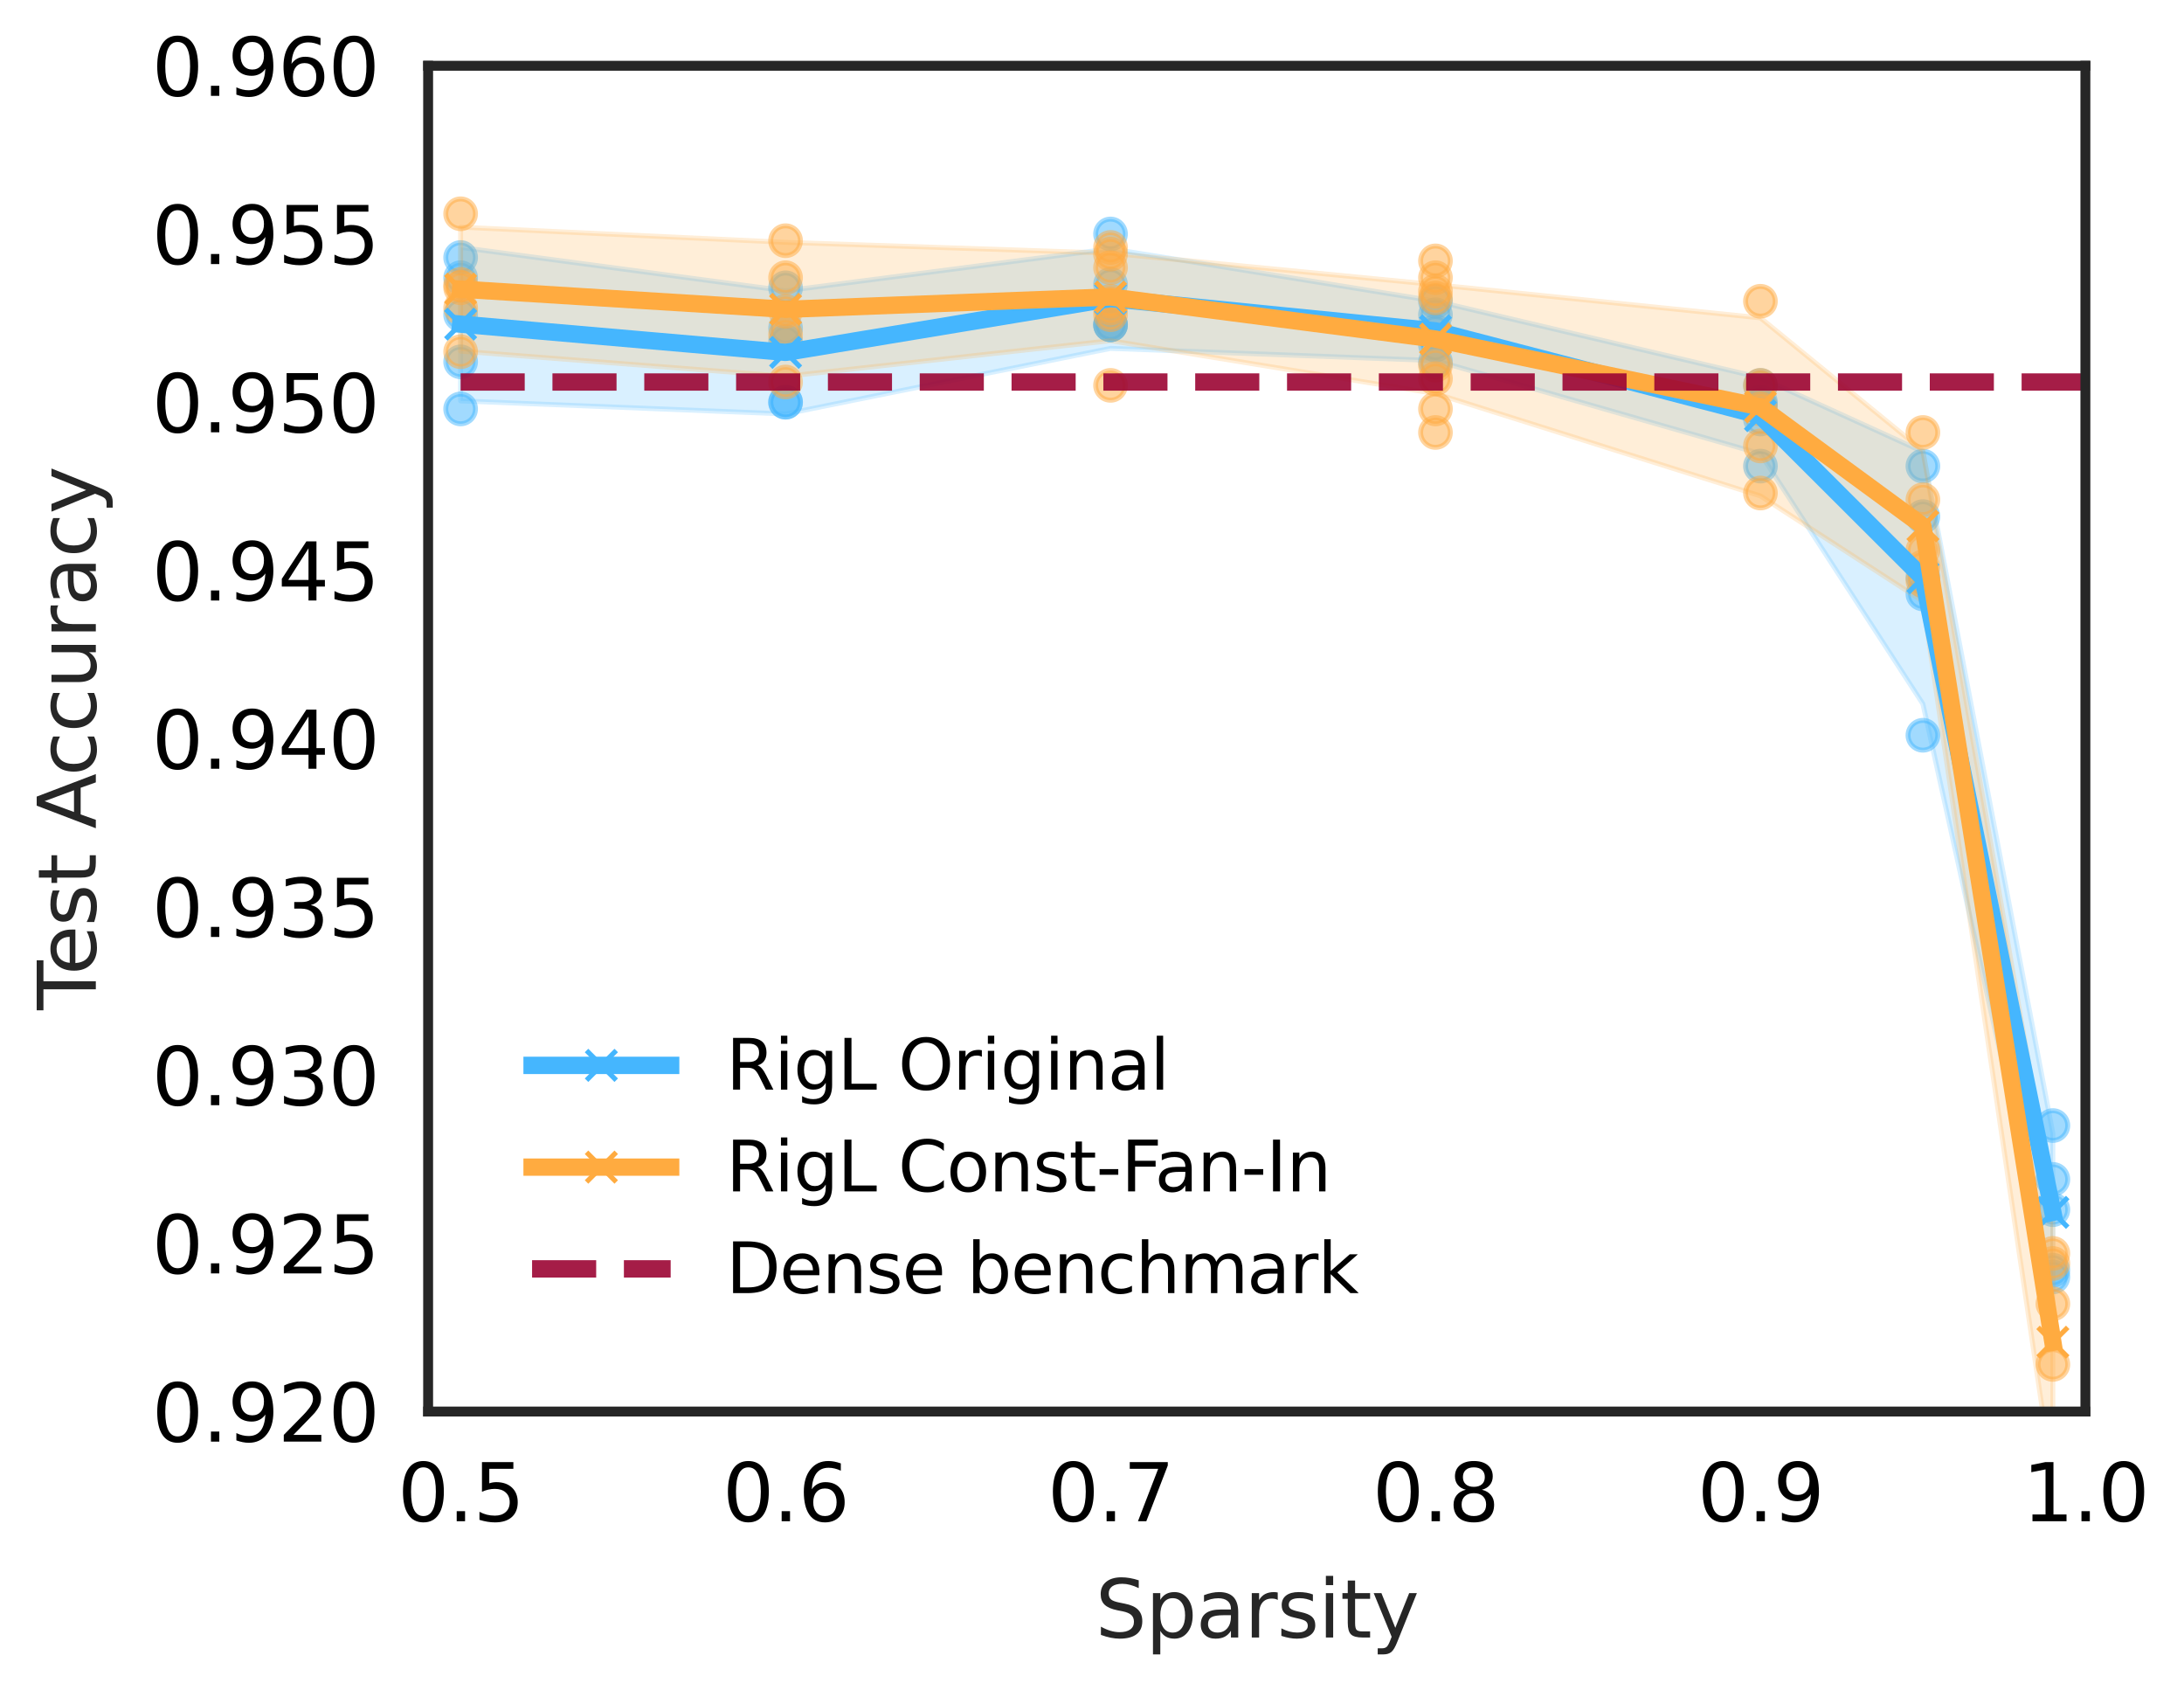 <?xml version="1.0" encoding="utf-8" standalone="no"?>
<!DOCTYPE svg PUBLIC "-//W3C//DTD SVG 1.1//EN"
  "http://www.w3.org/Graphics/SVG/1.1/DTD/svg11.dtd">
<svg xmlns:xlink="http://www.w3.org/1999/xlink" width="441.212pt" height="341.249pt" viewBox="0 0 441.212 341.249" xmlns="http://www.w3.org/2000/svg" version="1.1">
 <defs>
  <style type="text/css">*{stroke-linejoin: round; stroke-linecap: butt}</style>
 </defs>
 <g id="figure_1">
  <g id="patch_1">
   <path d="M 0 341.249 
L 441.212 341.249 
L 441.212 0 
L 0 0 
z
" style="fill: #ffffff"/>
  </g>
  <g id="axes_1">
   <g id="patch_2">
    <path d="M 86.49 285.079 
L 421.29 285.079 
L 421.29 13.279 
L 86.49 13.279 
z
" style="fill: #ffffff"/>
   </g>
   <g id="PolyCollection_1">
    <defs>
     <path id="mb537621eb7" d="M 414.725 -80.462 
L 414.725 -112.331 
L 388.466 -250.025 
L 355.643 -264.989 
L 289.996 -280.433 
L 224.349 -291.01 
L 158.702 -282.511 
L 93.055 -291.289 
L 93.055 -260.28 
L 93.055 -260.28 
L 158.702 -257.642 
L 224.349 -270.888 
L 289.996 -268.418 
L 355.643 -249.615 
L 388.466 -199.075 
L 414.725 -80.462 
z
" style="stroke: #45b6fe; stroke-opacity: 0.2"/>
    </defs>
    <g clip-path="url(#p902cde7e92)">
     <use xlink:href="#mb537621eb7" x="0" y="341.249" style="fill: #45b6fe; fill-opacity: 0.2; stroke: #45b6fe; stroke-opacity: 0.2"/>
    </g>
   </g>
   <g id="PathCollection_1">
    <defs>
     <path id="m25cb4508c0" d="M 0 3 
C 0.796 3 1.559 2.684 2.121 2.121 
C 2.684 1.559 3 0.796 3 0 
C 3 -0.796 2.684 -1.559 2.121 -2.121 
C 1.559 -2.684 0.796 -3 0 -3 
C -0.796 -3 -1.559 -2.684 -2.121 -2.121 
C -2.684 -1.559 -3 -0.796 -3 0 
C -3 0.796 -2.684 1.559 -2.121 2.121 
C -1.559 2.684 -0.796 3 0 3 
z
" style="stroke: #45b6fe; stroke-opacity: 0.5"/>
    </defs>
    <g clip-path="url(#p902cde7e92)">
     <use xlink:href="#m25cb4508c0" x="414.725" y="244.309" style="fill: #45b6fe; fill-opacity: 0.5; stroke: #45b6fe; stroke-opacity: 0.5"/>
     <use xlink:href="#m25cb4508c0" x="414.725" y="257.899" style="fill: #45b6fe; fill-opacity: 0.5; stroke: #45b6fe; stroke-opacity: 0.5"/>
     <use xlink:href="#m25cb4508c0" x="414.725" y="256.54" style="fill: #45b6fe; fill-opacity: 0.5; stroke: #45b6fe; stroke-opacity: 0.5"/>
     <use xlink:href="#m25cb4508c0" x="414.725" y="238.193" style="fill: #45b6fe; fill-opacity: 0.5; stroke: #45b6fe; stroke-opacity: 0.5"/>
     <use xlink:href="#m25cb4508c0" x="414.725" y="227.321" style="fill: #45b6fe; fill-opacity: 0.5; stroke: #45b6fe; stroke-opacity: 0.5"/>
     <use xlink:href="#m25cb4508c0" x="388.466" y="94.139" style="fill: #45b6fe; fill-opacity: 0.5; stroke: #45b6fe; stroke-opacity: 0.5"/>
     <use xlink:href="#m25cb4508c0" x="388.466" y="119.96" style="fill: #45b6fe; fill-opacity: 0.5; stroke: #45b6fe; stroke-opacity: 0.5"/>
     <use xlink:href="#m25cb4508c0" x="388.466" y="104.332" style="fill: #45b6fe; fill-opacity: 0.5; stroke: #45b6fe; stroke-opacity: 0.5"/>
     <use xlink:href="#m25cb4508c0" x="388.466" y="148.499" style="fill: #45b6fe; fill-opacity: 0.5; stroke: #45b6fe; stroke-opacity: 0.5"/>
     <use xlink:href="#m25cb4508c0" x="388.466" y="116.563" style="fill: #45b6fe; fill-opacity: 0.5; stroke: #45b6fe; stroke-opacity: 0.5"/>
     <use xlink:href="#m25cb4508c0" x="355.643" y="81.229" style="fill: #45b6fe; fill-opacity: 0.5; stroke: #45b6fe; stroke-opacity: 0.5"/>
     <use xlink:href="#m25cb4508c0" x="355.643" y="94.139" style="fill: #45b6fe; fill-opacity: 0.5; stroke: #45b6fe; stroke-opacity: 0.5"/>
     <use xlink:href="#m25cb4508c0" x="355.643" y="84.626" style="fill: #45b6fe; fill-opacity: 0.5; stroke: #45b6fe; stroke-opacity: 0.5"/>
     <use xlink:href="#m25cb4508c0" x="355.643" y="77.831" style="fill: #45b6fe; fill-opacity: 0.5; stroke: #45b6fe; stroke-opacity: 0.5"/>
     <use xlink:href="#m25cb4508c0" x="355.643" y="81.908" style="fill: #45b6fe; fill-opacity: 0.5; stroke: #45b6fe; stroke-opacity: 0.5"/>
     <use xlink:href="#m25cb4508c0" x="289.996" y="63.562" style="fill: #45b6fe; fill-opacity: 0.5; stroke: #45b6fe; stroke-opacity: 0.5"/>
     <use xlink:href="#m25cb4508c0" x="289.996" y="66.959" style="fill: #45b6fe; fill-opacity: 0.5; stroke: #45b6fe; stroke-opacity: 0.5"/>
     <use xlink:href="#m25cb4508c0" x="289.996" y="73.075" style="fill: #45b6fe; fill-opacity: 0.5; stroke: #45b6fe; stroke-opacity: 0.5"/>
     <use xlink:href="#m25cb4508c0" x="289.996" y="69.677" style="fill: #45b6fe; fill-opacity: 0.5; stroke: #45b6fe; stroke-opacity: 0.5"/>
     <use xlink:href="#m25cb4508c0" x="289.996" y="60.844" style="fill: #45b6fe; fill-opacity: 0.5; stroke: #45b6fe; stroke-opacity: 0.5"/>
     <use xlink:href="#m25cb4508c0" x="224.349" y="57.446" style="fill: #45b6fe; fill-opacity: 0.5; stroke: #45b6fe; stroke-opacity: 0.5"/>
     <use xlink:href="#m25cb4508c0" x="224.349" y="47.254" style="fill: #45b6fe; fill-opacity: 0.5; stroke: #45b6fe; stroke-opacity: 0.5"/>
     <use xlink:href="#m25cb4508c0" x="224.349" y="65.6" style="fill: #45b6fe; fill-opacity: 0.5; stroke: #45b6fe; stroke-opacity: 0.5"/>
     <use xlink:href="#m25cb4508c0" x="224.349" y="65.6" style="fill: #45b6fe; fill-opacity: 0.5; stroke: #45b6fe; stroke-opacity: 0.5"/>
     <use xlink:href="#m25cb4508c0" x="224.349" y="65.6" style="fill: #45b6fe; fill-opacity: 0.5; stroke: #45b6fe; stroke-opacity: 0.5"/>
     <use xlink:href="#m25cb4508c0" x="158.702" y="68.998" style="fill: #45b6fe; fill-opacity: 0.5; stroke: #45b6fe; stroke-opacity: 0.5"/>
     <use xlink:href="#m25cb4508c0" x="158.702" y="81.229" style="fill: #45b6fe; fill-opacity: 0.5; stroke: #45b6fe; stroke-opacity: 0.5"/>
     <use xlink:href="#m25cb4508c0" x="158.702" y="66.28" style="fill: #45b6fe; fill-opacity: 0.5; stroke: #45b6fe; stroke-opacity: 0.5"/>
     <use xlink:href="#m25cb4508c0" x="158.702" y="58.126" style="fill: #45b6fe; fill-opacity: 0.5; stroke: #45b6fe; stroke-opacity: 0.5"/>
     <use xlink:href="#m25cb4508c0" x="158.702" y="81.229" style="fill: #45b6fe; fill-opacity: 0.5; stroke: #45b6fe; stroke-opacity: 0.5"/>
     <use xlink:href="#m25cb4508c0" x="93.055" y="63.562" style="fill: #45b6fe; fill-opacity: 0.5; stroke: #45b6fe; stroke-opacity: 0.5"/>
     <use xlink:href="#m25cb4508c0" x="93.055" y="73.075" style="fill: #45b6fe; fill-opacity: 0.5; stroke: #45b6fe; stroke-opacity: 0.5"/>
     <use xlink:href="#m25cb4508c0" x="93.055" y="56.087" style="fill: #45b6fe; fill-opacity: 0.5; stroke: #45b6fe; stroke-opacity: 0.5"/>
     <use xlink:href="#m25cb4508c0" x="93.055" y="82.588" style="fill: #45b6fe; fill-opacity: 0.5; stroke: #45b6fe; stroke-opacity: 0.5"/>
     <use xlink:href="#m25cb4508c0" x="93.055" y="52.01" style="fill: #45b6fe; fill-opacity: 0.5; stroke: #45b6fe; stroke-opacity: 0.5"/>
    </g>
   </g>
   <g id="PolyCollection_2">
    <defs>
     <path id="m853115a6b0" d="M 414.725 -42.187 
L 414.725 -98.148 
L 388.466 -250.206 
L 355.643 -277.051 
L 289.996 -283.762 
L 224.349 -290.112 
L 158.702 -292.308 
L 93.055 -295.374 
L 93.055 -270.328 
L 93.055 -270.328 
L 158.702 -265.241 
L 224.349 -272.445 
L 289.996 -261.759 
L 355.643 -241.085 
L 388.466 -219.823 
L 414.725 -42.187 
z
" style="stroke: #ffab40; stroke-opacity: 0.2"/>
    </defs>
    <g clip-path="url(#p902cde7e92)">
     <use xlink:href="#m853115a6b0" x="0" y="341.249" style="fill: #ffab40; fill-opacity: 0.2; stroke: #ffab40; stroke-opacity: 0.2"/>
    </g>
   </g>
   <g id="PathCollection_2">
    <defs>
     <path id="mfe39a63428" d="M 0 3 
C 0.796 3 1.559 2.684 2.121 2.121 
C 2.684 1.559 3 0.796 3 0 
C 3 -0.796 2.684 -1.559 2.121 -2.121 
C 1.559 -2.684 0.796 -3 0 -3 
C -0.796 -3 -1.559 -2.684 -2.121 -2.121 
C -2.684 -1.559 -3 -0.796 -3 0 
C -3 0.796 -2.684 1.559 -2.121 2.121 
C -1.559 2.684 -0.796 3 0 3 
z
" style="stroke: #ffab40; stroke-opacity: 0.5"/>
    </defs>
    <g clip-path="url(#p902cde7e92)">
     <use xlink:href="#mfe39a63428" x="414.725" y="275.566" style="fill: #ffab40; fill-opacity: 0.5; stroke: #ffab40; stroke-opacity: 0.5"/>
     <use xlink:href="#mfe39a63428" x="414.725" y="255.181" style="fill: #ffab40; fill-opacity: 0.5; stroke: #ffab40; stroke-opacity: 0.5"/>
     <use xlink:href="#mfe39a63428" x="414.725" y="263.335" style="fill: #ffab40; fill-opacity: 0.5; stroke: #ffab40; stroke-opacity: 0.5"/>
     <use xlink:href="#mfe39a63428" x="414.725" y="253.143" style="fill: #ffab40; fill-opacity: 0.5; stroke: #ffab40; stroke-opacity: 0.5"/>
     <use xlink:href="#mfe39a63428" x="414.725" y="308.182" style="fill: #ffab40; fill-opacity: 0.5; stroke: #ffab40; stroke-opacity: 0.5"/>
     <use xlink:href="#mfe39a63428" x="388.466" y="111.127" style="fill: #ffab40; fill-opacity: 0.5; stroke: #ffab40; stroke-opacity: 0.5"/>
     <use xlink:href="#mfe39a63428" x="388.466" y="100.934" style="fill: #ffab40; fill-opacity: 0.5; stroke: #ffab40; stroke-opacity: 0.5"/>
     <use xlink:href="#mfe39a63428" x="388.466" y="87.345" style="fill: #ffab40; fill-opacity: 0.5; stroke: #ffab40; stroke-opacity: 0.5"/>
     <use xlink:href="#mfe39a63428" x="388.466" y="114.525" style="fill: #ffab40; fill-opacity: 0.5; stroke: #ffab40; stroke-opacity: 0.5"/>
     <use xlink:href="#mfe39a63428" x="388.466" y="117.242" style="fill: #ffab40; fill-opacity: 0.5; stroke: #ffab40; stroke-opacity: 0.5"/>
     <use xlink:href="#mfe39a63428" x="355.643" y="82.588" style="fill: #ffab40; fill-opacity: 0.5; stroke: #ffab40; stroke-opacity: 0.5"/>
     <use xlink:href="#mfe39a63428" x="355.643" y="77.832" style="fill: #ffab40; fill-opacity: 0.5; stroke: #ffab40; stroke-opacity: 0.5"/>
     <use xlink:href="#mfe39a63428" x="355.643" y="99.576" style="fill: #ffab40; fill-opacity: 0.5; stroke: #ffab40; stroke-opacity: 0.5"/>
     <use xlink:href="#mfe39a63428" x="355.643" y="60.844" style="fill: #ffab40; fill-opacity: 0.5; stroke: #ffab40; stroke-opacity: 0.5"/>
     <use xlink:href="#mfe39a63428" x="355.643" y="90.063" style="fill: #ffab40; fill-opacity: 0.5; stroke: #ffab40; stroke-opacity: 0.5"/>
     <use xlink:href="#mfe39a63428" x="289.996" y="76.472" style="fill: #ffab40; fill-opacity: 0.5; stroke: #ffab40; stroke-opacity: 0.5"/>
     <use xlink:href="#mfe39a63428" x="289.996" y="58.805" style="fill: #ffab40; fill-opacity: 0.5; stroke: #ffab40; stroke-opacity: 0.5"/>
     <use xlink:href="#mfe39a63428" x="289.996" y="56.087" style="fill: #ffab40; fill-opacity: 0.5; stroke: #ffab40; stroke-opacity: 0.5"/>
     <use xlink:href="#mfe39a63428" x="289.996" y="87.344" style="fill: #ffab40; fill-opacity: 0.5; stroke: #ffab40; stroke-opacity: 0.5"/>
     <use xlink:href="#mfe39a63428" x="289.996" y="60.164" style="fill: #ffab40; fill-opacity: 0.5; stroke: #ffab40; stroke-opacity: 0.5"/>
     <use xlink:href="#mfe39a63428" x="289.996" y="73.754" style="fill: #ffab40; fill-opacity: 0.5; stroke: #ffab40; stroke-opacity: 0.5"/>
     <use xlink:href="#mfe39a63428" x="289.996" y="52.69" style="fill: #ffab40; fill-opacity: 0.5; stroke: #ffab40; stroke-opacity: 0.5"/>
     <use xlink:href="#mfe39a63428" x="289.996" y="82.588" style="fill: #ffab40; fill-opacity: 0.5; stroke: #ffab40; stroke-opacity: 0.5"/>
     <use xlink:href="#mfe39a63428" x="224.349" y="49.972" style="fill: #ffab40; fill-opacity: 0.5; stroke: #ffab40; stroke-opacity: 0.5"/>
     <use xlink:href="#mfe39a63428" x="224.349" y="62.203" style="fill: #ffab40; fill-opacity: 0.5; stroke: #ffab40; stroke-opacity: 0.5"/>
     <use xlink:href="#mfe39a63428" x="224.349" y="77.831" style="fill: #ffab40; fill-opacity: 0.5; stroke: #ffab40; stroke-opacity: 0.5"/>
     <use xlink:href="#mfe39a63428" x="224.349" y="60.844" style="fill: #ffab40; fill-opacity: 0.5; stroke: #ffab40; stroke-opacity: 0.5"/>
     <use xlink:href="#mfe39a63428" x="224.349" y="51.331" style="fill: #ffab40; fill-opacity: 0.5; stroke: #ffab40; stroke-opacity: 0.5"/>
     <use xlink:href="#mfe39a63428" x="224.349" y="54.049" style="fill: #ffab40; fill-opacity: 0.5; stroke: #ffab40; stroke-opacity: 0.5"/>
     <use xlink:href="#mfe39a63428" x="224.349" y="63.562" style="fill: #ffab40; fill-opacity: 0.5; stroke: #ffab40; stroke-opacity: 0.5"/>
     <use xlink:href="#mfe39a63428" x="158.702" y="48.613" style="fill: #ffab40; fill-opacity: 0.5; stroke: #ffab40; stroke-opacity: 0.5"/>
     <use xlink:href="#mfe39a63428" x="158.702" y="62.882" style="fill: #ffab40; fill-opacity: 0.5; stroke: #ffab40; stroke-opacity: 0.5"/>
     <use xlink:href="#mfe39a63428" x="158.702" y="67.639" style="fill: #ffab40; fill-opacity: 0.5; stroke: #ffab40; stroke-opacity: 0.5"/>
     <use xlink:href="#mfe39a63428" x="158.702" y="56.087" style="fill: #ffab40; fill-opacity: 0.5; stroke: #ffab40; stroke-opacity: 0.5"/>
     <use xlink:href="#mfe39a63428" x="158.702" y="77.152" style="fill: #ffab40; fill-opacity: 0.5; stroke: #ffab40; stroke-opacity: 0.5"/>
     <use xlink:href="#mfe39a63428" x="93.055" y="71.036" style="fill: #ffab40; fill-opacity: 0.5; stroke: #ffab40; stroke-opacity: 0.5"/>
     <use xlink:href="#mfe39a63428" x="93.055" y="43.177" style="fill: #ffab40; fill-opacity: 0.5; stroke: #ffab40; stroke-opacity: 0.5"/>
     <use xlink:href="#mfe39a63428" x="93.055" y="58.126" style="fill: #ffab40; fill-opacity: 0.5; stroke: #ffab40; stroke-opacity: 0.5"/>
     <use xlink:href="#mfe39a63428" x="93.055" y="62.203" style="fill: #ffab40; fill-opacity: 0.5; stroke: #ffab40; stroke-opacity: 0.5"/>
     <use xlink:href="#mfe39a63428" x="93.055" y="57.446" style="fill: #ffab40; fill-opacity: 0.5; stroke: #ffab40; stroke-opacity: 0.5"/>
    </g>
   </g>
   <g id="matplotlib.axis_1">
    <g id="xtick_1">
     <g id="line2d_1"/>
     <g id="text_1">
      <!-- 0.5 -->
      <g transform="translate(80.332 307.236)scale(0.16 -0.16)">
       <defs>
        <path id="DejaVuSans-30" d="M 2034 4250 
Q 1547 4250 1301 3770 
Q 1056 3291 1056 2328 
Q 1056 1369 1301 889 
Q 1547 409 2034 409 
Q 2525 409 2770 889 
Q 3016 1369 3016 2328 
Q 3016 3291 2770 3770 
Q 2525 4250 2034 4250 
z
M 2034 4750 
Q 2819 4750 3233 4129 
Q 3647 3509 3647 2328 
Q 3647 1150 3233 529 
Q 2819 -91 2034 -91 
Q 1250 -91 836 529 
Q 422 1150 422 2328 
Q 422 3509 836 4129 
Q 1250 4750 2034 4750 
z
" transform="scale(0.016)"/>
        <path id="DejaVuSans-2e" d="M 684 794 
L 1344 794 
L 1344 0 
L 684 0 
L 684 794 
z
" transform="scale(0.016)"/>
        <path id="DejaVuSans-35" d="M 691 4666 
L 3169 4666 
L 3169 4134 
L 1269 4134 
L 1269 2991 
Q 1406 3038 1543 3061 
Q 1681 3084 1819 3084 
Q 2600 3084 3056 2656 
Q 3513 2228 3513 1497 
Q 3513 744 3044 326 
Q 2575 -91 1722 -91 
Q 1428 -91 1123 -41 
Q 819 9 494 109 
L 494 744 
Q 775 591 1075 516 
Q 1375 441 1709 441 
Q 2250 441 2565 725 
Q 2881 1009 2881 1497 
Q 2881 1984 2565 2268 
Q 2250 2553 1709 2553 
Q 1456 2553 1204 2497 
Q 953 2441 691 2322 
L 691 4666 
z
" transform="scale(0.016)"/>
       </defs>
       <use xlink:href="#DejaVuSans-30"/>
       <use xlink:href="#DejaVuSans-2e" x="63.623"/>
       <use xlink:href="#DejaVuSans-35" x="95.41"/>
      </g>
     </g>
    </g>
    <g id="xtick_2">
     <g id="line2d_2"/>
     <g id="text_2">
      <!-- 0.6 -->
      <g transform="translate(145.979 307.236)scale(0.16 -0.16)">
       <defs>
        <path id="DejaVuSans-36" d="M 2113 2584 
Q 1688 2584 1439 2293 
Q 1191 2003 1191 1497 
Q 1191 994 1439 701 
Q 1688 409 2113 409 
Q 2538 409 2786 701 
Q 3034 994 3034 1497 
Q 3034 2003 2786 2293 
Q 2538 2584 2113 2584 
z
M 3366 4563 
L 3366 3988 
Q 3128 4100 2886 4159 
Q 2644 4219 2406 4219 
Q 1781 4219 1451 3797 
Q 1122 3375 1075 2522 
Q 1259 2794 1537 2939 
Q 1816 3084 2150 3084 
Q 2853 3084 3261 2657 
Q 3669 2231 3669 1497 
Q 3669 778 3244 343 
Q 2819 -91 2113 -91 
Q 1303 -91 875 529 
Q 447 1150 447 2328 
Q 447 3434 972 4092 
Q 1497 4750 2381 4750 
Q 2619 4750 2861 4703 
Q 3103 4656 3366 4563 
z
" transform="scale(0.016)"/>
       </defs>
       <use xlink:href="#DejaVuSans-30"/>
       <use xlink:href="#DejaVuSans-2e" x="63.623"/>
       <use xlink:href="#DejaVuSans-36" x="95.41"/>
      </g>
     </g>
    </g>
    <g id="xtick_3">
     <g id="line2d_3"/>
     <g id="text_3">
      <!-- 0.7 -->
      <g transform="translate(211.626 307.236)scale(0.16 -0.16)">
       <defs>
        <path id="DejaVuSans-37" d="M 525 4666 
L 3525 4666 
L 3525 4397 
L 1831 0 
L 1172 0 
L 2766 4134 
L 525 4134 
L 525 4666 
z
" transform="scale(0.016)"/>
       </defs>
       <use xlink:href="#DejaVuSans-30"/>
       <use xlink:href="#DejaVuSans-2e" x="63.623"/>
       <use xlink:href="#DejaVuSans-37" x="95.41"/>
      </g>
     </g>
    </g>
    <g id="xtick_4">
     <g id="line2d_4"/>
     <g id="text_4">
      <!-- 0.8 -->
      <g transform="translate(277.273 307.236)scale(0.16 -0.16)">
       <defs>
        <path id="DejaVuSans-38" d="M 2034 2216 
Q 1584 2216 1326 1975 
Q 1069 1734 1069 1313 
Q 1069 891 1326 650 
Q 1584 409 2034 409 
Q 2484 409 2743 651 
Q 3003 894 3003 1313 
Q 3003 1734 2745 1975 
Q 2488 2216 2034 2216 
z
M 1403 2484 
Q 997 2584 770 2862 
Q 544 3141 544 3541 
Q 544 4100 942 4425 
Q 1341 4750 2034 4750 
Q 2731 4750 3128 4425 
Q 3525 4100 3525 3541 
Q 3525 3141 3298 2862 
Q 3072 2584 2669 2484 
Q 3125 2378 3379 2068 
Q 3634 1759 3634 1313 
Q 3634 634 3220 271 
Q 2806 -91 2034 -91 
Q 1263 -91 848 271 
Q 434 634 434 1313 
Q 434 1759 690 2068 
Q 947 2378 1403 2484 
z
M 1172 3481 
Q 1172 3119 1398 2916 
Q 1625 2713 2034 2713 
Q 2441 2713 2670 2916 
Q 2900 3119 2900 3481 
Q 2900 3844 2670 4047 
Q 2441 4250 2034 4250 
Q 1625 4250 1398 4047 
Q 1172 3844 1172 3481 
z
" transform="scale(0.016)"/>
       </defs>
       <use xlink:href="#DejaVuSans-30"/>
       <use xlink:href="#DejaVuSans-2e" x="63.623"/>
       <use xlink:href="#DejaVuSans-38" x="95.41"/>
      </g>
     </g>
    </g>
    <g id="xtick_5">
     <g id="line2d_5"/>
     <g id="text_5">
      <!-- 0.9 -->
      <g transform="translate(342.92 307.236)scale(0.16 -0.16)">
       <defs>
        <path id="DejaVuSans-39" d="M 703 97 
L 703 672 
Q 941 559 1184 500 
Q 1428 441 1663 441 
Q 2288 441 2617 861 
Q 2947 1281 2994 2138 
Q 2813 1869 2534 1725 
Q 2256 1581 1919 1581 
Q 1219 1581 811 2004 
Q 403 2428 403 3163 
Q 403 3881 828 4315 
Q 1253 4750 1959 4750 
Q 2769 4750 3195 4129 
Q 3622 3509 3622 2328 
Q 3622 1225 3098 567 
Q 2575 -91 1691 -91 
Q 1453 -91 1209 -44 
Q 966 3 703 97 
z
M 1959 2075 
Q 2384 2075 2632 2365 
Q 2881 2656 2881 3163 
Q 2881 3666 2632 3958 
Q 2384 4250 1959 4250 
Q 1534 4250 1286 3958 
Q 1038 3666 1038 3163 
Q 1038 2656 1286 2365 
Q 1534 2075 1959 2075 
z
" transform="scale(0.016)"/>
       </defs>
       <use xlink:href="#DejaVuSans-30"/>
       <use xlink:href="#DejaVuSans-2e" x="63.623"/>
       <use xlink:href="#DejaVuSans-39" x="95.41"/>
      </g>
     </g>
    </g>
    <g id="xtick_6">
     <g id="line2d_6"/>
     <g id="text_6">
      <!-- 1.0 -->
      <g transform="translate(408.567 307.236)scale(0.16 -0.16)">
       <defs>
        <path id="DejaVuSans-31" d="M 794 531 
L 1825 531 
L 1825 4091 
L 703 3866 
L 703 4441 
L 1819 4666 
L 2450 4666 
L 2450 531 
L 3481 531 
L 3481 0 
L 794 0 
L 794 531 
z
" transform="scale(0.016)"/>
       </defs>
       <use xlink:href="#DejaVuSans-31"/>
       <use xlink:href="#DejaVuSans-2e" x="63.623"/>
       <use xlink:href="#DejaVuSans-30" x="95.41"/>
      </g>
     </g>
    </g>
    <g id="text_7">
     <!-- Sparsity -->
     <g style="fill: #262626" transform="translate(221.28 330.721)scale(0.16 -0.16)">
      <defs>
       <path id="DejaVuSans-53" d="M 3425 4513 
L 3425 3897 
Q 3066 4069 2747 4153 
Q 2428 4238 2131 4238 
Q 1616 4238 1336 4038 
Q 1056 3838 1056 3469 
Q 1056 3159 1242 3001 
Q 1428 2844 1947 2747 
L 2328 2669 
Q 3034 2534 3370 2195 
Q 3706 1856 3706 1288 
Q 3706 609 3251 259 
Q 2797 -91 1919 -91 
Q 1588 -91 1214 -16 
Q 841 59 441 206 
L 441 856 
Q 825 641 1194 531 
Q 1563 422 1919 422 
Q 2459 422 2753 634 
Q 3047 847 3047 1241 
Q 3047 1584 2836 1778 
Q 2625 1972 2144 2069 
L 1759 2144 
Q 1053 2284 737 2584 
Q 422 2884 422 3419 
Q 422 4038 858 4394 
Q 1294 4750 2059 4750 
Q 2388 4750 2728 4690 
Q 3069 4631 3425 4513 
z
" transform="scale(0.016)"/>
       <path id="DejaVuSans-70" d="M 1159 525 
L 1159 -1331 
L 581 -1331 
L 581 3500 
L 1159 3500 
L 1159 2969 
Q 1341 3281 1617 3432 
Q 1894 3584 2278 3584 
Q 2916 3584 3314 3078 
Q 3713 2572 3713 1747 
Q 3713 922 3314 415 
Q 2916 -91 2278 -91 
Q 1894 -91 1617 61 
Q 1341 213 1159 525 
z
M 3116 1747 
Q 3116 2381 2855 2742 
Q 2594 3103 2138 3103 
Q 1681 3103 1420 2742 
Q 1159 2381 1159 1747 
Q 1159 1113 1420 752 
Q 1681 391 2138 391 
Q 2594 391 2855 752 
Q 3116 1113 3116 1747 
z
" transform="scale(0.016)"/>
       <path id="DejaVuSans-61" d="M 2194 1759 
Q 1497 1759 1228 1600 
Q 959 1441 959 1056 
Q 959 750 1161 570 
Q 1363 391 1709 391 
Q 2188 391 2477 730 
Q 2766 1069 2766 1631 
L 2766 1759 
L 2194 1759 
z
M 3341 1997 
L 3341 0 
L 2766 0 
L 2766 531 
Q 2569 213 2275 61 
Q 1981 -91 1556 -91 
Q 1019 -91 701 211 
Q 384 513 384 1019 
Q 384 1609 779 1909 
Q 1175 2209 1959 2209 
L 2766 2209 
L 2766 2266 
Q 2766 2663 2505 2880 
Q 2244 3097 1772 3097 
Q 1472 3097 1187 3025 
Q 903 2953 641 2809 
L 641 3341 
Q 956 3463 1253 3523 
Q 1550 3584 1831 3584 
Q 2591 3584 2966 3190 
Q 3341 2797 3341 1997 
z
" transform="scale(0.016)"/>
       <path id="DejaVuSans-72" d="M 2631 2963 
Q 2534 3019 2420 3045 
Q 2306 3072 2169 3072 
Q 1681 3072 1420 2755 
Q 1159 2438 1159 1844 
L 1159 0 
L 581 0 
L 581 3500 
L 1159 3500 
L 1159 2956 
Q 1341 3275 1631 3429 
Q 1922 3584 2338 3584 
Q 2397 3584 2469 3576 
Q 2541 3569 2628 3553 
L 2631 2963 
z
" transform="scale(0.016)"/>
       <path id="DejaVuSans-73" d="M 2834 3397 
L 2834 2853 
Q 2591 2978 2328 3040 
Q 2066 3103 1784 3103 
Q 1356 3103 1142 2972 
Q 928 2841 928 2578 
Q 928 2378 1081 2264 
Q 1234 2150 1697 2047 
L 1894 2003 
Q 2506 1872 2764 1633 
Q 3022 1394 3022 966 
Q 3022 478 2636 193 
Q 2250 -91 1575 -91 
Q 1294 -91 989 -36 
Q 684 19 347 128 
L 347 722 
Q 666 556 975 473 
Q 1284 391 1588 391 
Q 1994 391 2212 530 
Q 2431 669 2431 922 
Q 2431 1156 2273 1281 
Q 2116 1406 1581 1522 
L 1381 1569 
Q 847 1681 609 1914 
Q 372 2147 372 2553 
Q 372 3047 722 3315 
Q 1072 3584 1716 3584 
Q 2034 3584 2315 3537 
Q 2597 3491 2834 3397 
z
" transform="scale(0.016)"/>
       <path id="DejaVuSans-69" d="M 603 3500 
L 1178 3500 
L 1178 0 
L 603 0 
L 603 3500 
z
M 603 4863 
L 1178 4863 
L 1178 4134 
L 603 4134 
L 603 4863 
z
" transform="scale(0.016)"/>
       <path id="DejaVuSans-74" d="M 1172 4494 
L 1172 3500 
L 2356 3500 
L 2356 3053 
L 1172 3053 
L 1172 1153 
Q 1172 725 1289 603 
Q 1406 481 1766 481 
L 2356 481 
L 2356 0 
L 1766 0 
Q 1100 0 847 248 
Q 594 497 594 1153 
L 594 3053 
L 172 3053 
L 172 3500 
L 594 3500 
L 594 4494 
L 1172 4494 
z
" transform="scale(0.016)"/>
       <path id="DejaVuSans-79" d="M 2059 -325 
Q 1816 -950 1584 -1140 
Q 1353 -1331 966 -1331 
L 506 -1331 
L 506 -850 
L 844 -850 
Q 1081 -850 1212 -737 
Q 1344 -625 1503 -206 
L 1606 56 
L 191 3500 
L 800 3500 
L 1894 763 
L 2988 3500 
L 3597 3500 
L 2059 -325 
z
" transform="scale(0.016)"/>
      </defs>
      <use xlink:href="#DejaVuSans-53"/>
      <use xlink:href="#DejaVuSans-70" x="63.477"/>
      <use xlink:href="#DejaVuSans-61" x="126.953"/>
      <use xlink:href="#DejaVuSans-72" x="188.232"/>
      <use xlink:href="#DejaVuSans-73" x="229.346"/>
      <use xlink:href="#DejaVuSans-69" x="281.445"/>
      <use xlink:href="#DejaVuSans-74" x="309.229"/>
      <use xlink:href="#DejaVuSans-79" x="348.438"/>
     </g>
    </g>
   </g>
   <g id="matplotlib.axis_2">
    <g id="ytick_1">
     <g id="line2d_7"/>
     <g id="text_8">
      <!-- 0.920 -->
      <g transform="translate(30.685 291.158)scale(0.16 -0.16)">
       <defs>
        <path id="DejaVuSans-32" d="M 1228 531 
L 3431 531 
L 3431 0 
L 469 0 
L 469 531 
Q 828 903 1448 1529 
Q 2069 2156 2228 2338 
Q 2531 2678 2651 2914 
Q 2772 3150 2772 3378 
Q 2772 3750 2511 3984 
Q 2250 4219 1831 4219 
Q 1534 4219 1204 4116 
Q 875 4013 500 3803 
L 500 4441 
Q 881 4594 1212 4672 
Q 1544 4750 1819 4750 
Q 2544 4750 2975 4387 
Q 3406 4025 3406 3419 
Q 3406 3131 3298 2873 
Q 3191 2616 2906 2266 
Q 2828 2175 2409 1742 
Q 1991 1309 1228 531 
z
" transform="scale(0.016)"/>
       </defs>
       <use xlink:href="#DejaVuSans-30"/>
       <use xlink:href="#DejaVuSans-2e" x="63.623"/>
       <use xlink:href="#DejaVuSans-39" x="95.41"/>
       <use xlink:href="#DejaVuSans-32" x="159.033"/>
       <use xlink:href="#DejaVuSans-30" x="222.656"/>
      </g>
     </g>
    </g>
    <g id="ytick_2">
     <g id="line2d_8"/>
     <g id="text_9">
      <!-- 0.925 -->
      <g transform="translate(30.685 257.183)scale(0.16 -0.16)">
       <use xlink:href="#DejaVuSans-30"/>
       <use xlink:href="#DejaVuSans-2e" x="63.623"/>
       <use xlink:href="#DejaVuSans-39" x="95.41"/>
       <use xlink:href="#DejaVuSans-32" x="159.033"/>
       <use xlink:href="#DejaVuSans-35" x="222.656"/>
      </g>
     </g>
    </g>
    <g id="ytick_3">
     <g id="line2d_9"/>
     <g id="text_10">
      <!-- 0.930 -->
      <g transform="translate(30.685 223.208)scale(0.16 -0.16)">
       <defs>
        <path id="DejaVuSans-33" d="M 2597 2516 
Q 3050 2419 3304 2112 
Q 3559 1806 3559 1356 
Q 3559 666 3084 287 
Q 2609 -91 1734 -91 
Q 1441 -91 1130 -33 
Q 819 25 488 141 
L 488 750 
Q 750 597 1062 519 
Q 1375 441 1716 441 
Q 2309 441 2620 675 
Q 2931 909 2931 1356 
Q 2931 1769 2642 2001 
Q 2353 2234 1838 2234 
L 1294 2234 
L 1294 2753 
L 1863 2753 
Q 2328 2753 2575 2939 
Q 2822 3125 2822 3475 
Q 2822 3834 2567 4026 
Q 2313 4219 1838 4219 
Q 1578 4219 1281 4162 
Q 984 4106 628 3988 
L 628 4550 
Q 988 4650 1302 4700 
Q 1616 4750 1894 4750 
Q 2613 4750 3031 4423 
Q 3450 4097 3450 3541 
Q 3450 3153 3228 2886 
Q 3006 2619 2597 2516 
z
" transform="scale(0.016)"/>
       </defs>
       <use xlink:href="#DejaVuSans-30"/>
       <use xlink:href="#DejaVuSans-2e" x="63.623"/>
       <use xlink:href="#DejaVuSans-39" x="95.41"/>
       <use xlink:href="#DejaVuSans-33" x="159.033"/>
       <use xlink:href="#DejaVuSans-30" x="222.656"/>
      </g>
     </g>
    </g>
    <g id="ytick_4">
     <g id="line2d_10"/>
     <g id="text_11">
      <!-- 0.935 -->
      <g transform="translate(30.685 189.232)scale(0.16 -0.16)">
       <use xlink:href="#DejaVuSans-30"/>
       <use xlink:href="#DejaVuSans-2e" x="63.623"/>
       <use xlink:href="#DejaVuSans-39" x="95.41"/>
       <use xlink:href="#DejaVuSans-33" x="159.033"/>
       <use xlink:href="#DejaVuSans-35" x="222.656"/>
      </g>
     </g>
    </g>
    <g id="ytick_5">
     <g id="line2d_11"/>
     <g id="text_12">
      <!-- 0.940 -->
      <g transform="translate(30.685 155.257)scale(0.16 -0.16)">
       <defs>
        <path id="DejaVuSans-34" d="M 2419 4116 
L 825 1625 
L 2419 1625 
L 2419 4116 
z
M 2253 4666 
L 3047 4666 
L 3047 1625 
L 3713 1625 
L 3713 1100 
L 3047 1100 
L 3047 0 
L 2419 0 
L 2419 1100 
L 313 1100 
L 313 1709 
L 2253 4666 
z
" transform="scale(0.016)"/>
       </defs>
       <use xlink:href="#DejaVuSans-30"/>
       <use xlink:href="#DejaVuSans-2e" x="63.623"/>
       <use xlink:href="#DejaVuSans-39" x="95.41"/>
       <use xlink:href="#DejaVuSans-34" x="159.033"/>
       <use xlink:href="#DejaVuSans-30" x="222.656"/>
      </g>
     </g>
    </g>
    <g id="ytick_6">
     <g id="line2d_12"/>
     <g id="text_13">
      <!-- 0.945 -->
      <g transform="translate(30.685 121.282)scale(0.16 -0.16)">
       <use xlink:href="#DejaVuSans-30"/>
       <use xlink:href="#DejaVuSans-2e" x="63.623"/>
       <use xlink:href="#DejaVuSans-39" x="95.41"/>
       <use xlink:href="#DejaVuSans-34" x="159.033"/>
       <use xlink:href="#DejaVuSans-35" x="222.656"/>
      </g>
     </g>
    </g>
    <g id="ytick_7">
     <g id="line2d_13"/>
     <g id="text_14">
      <!-- 0.950 -->
      <g transform="translate(30.685 87.308)scale(0.16 -0.16)">
       <use xlink:href="#DejaVuSans-30"/>
       <use xlink:href="#DejaVuSans-2e" x="63.623"/>
       <use xlink:href="#DejaVuSans-39" x="95.41"/>
       <use xlink:href="#DejaVuSans-35" x="159.033"/>
       <use xlink:href="#DejaVuSans-30" x="222.656"/>
      </g>
     </g>
    </g>
    <g id="ytick_8">
     <g id="line2d_14"/>
     <g id="text_15">
      <!-- 0.955 -->
      <g transform="translate(30.685 53.333)scale(0.16 -0.16)">
       <use xlink:href="#DejaVuSans-30"/>
       <use xlink:href="#DejaVuSans-2e" x="63.623"/>
       <use xlink:href="#DejaVuSans-39" x="95.41"/>
       <use xlink:href="#DejaVuSans-35" x="159.033"/>
       <use xlink:href="#DejaVuSans-35" x="222.656"/>
      </g>
     </g>
    </g>
    <g id="ytick_9">
     <g id="line2d_15"/>
     <g id="text_16">
      <!-- 0.960 -->
      <g transform="translate(30.685 19.358)scale(0.16 -0.16)">
       <use xlink:href="#DejaVuSans-30"/>
       <use xlink:href="#DejaVuSans-2e" x="63.623"/>
       <use xlink:href="#DejaVuSans-39" x="95.41"/>
       <use xlink:href="#DejaVuSans-36" x="159.033"/>
       <use xlink:href="#DejaVuSans-30" x="222.656"/>
      </g>
     </g>
    </g>
    <g id="text_17">
     <!-- Test Accuracy -->
     <g style="fill: #262626" transform="translate(19.358 203.999)rotate(-90)scale(0.16 -0.16)">
      <defs>
       <path id="DejaVuSans-54" d="M -19 4666 
L 3928 4666 
L 3928 4134 
L 2272 4134 
L 2272 0 
L 1638 0 
L 1638 4134 
L -19 4134 
L -19 4666 
z
" transform="scale(0.016)"/>
       <path id="DejaVuSans-65" d="M 3597 1894 
L 3597 1613 
L 953 1613 
Q 991 1019 1311 708 
Q 1631 397 2203 397 
Q 2534 397 2845 478 
Q 3156 559 3463 722 
L 3463 178 
Q 3153 47 2828 -22 
Q 2503 -91 2169 -91 
Q 1331 -91 842 396 
Q 353 884 353 1716 
Q 353 2575 817 3079 
Q 1281 3584 2069 3584 
Q 2775 3584 3186 3129 
Q 3597 2675 3597 1894 
z
M 3022 2063 
Q 3016 2534 2758 2815 
Q 2500 3097 2075 3097 
Q 1594 3097 1305 2825 
Q 1016 2553 972 2059 
L 3022 2063 
z
" transform="scale(0.016)"/>
       <path id="DejaVuSans-20" transform="scale(0.016)"/>
       <path id="DejaVuSans-41" d="M 2188 4044 
L 1331 1722 
L 3047 1722 
L 2188 4044 
z
M 1831 4666 
L 2547 4666 
L 4325 0 
L 3669 0 
L 3244 1197 
L 1141 1197 
L 716 0 
L 50 0 
L 1831 4666 
z
" transform="scale(0.016)"/>
       <path id="DejaVuSans-63" d="M 3122 3366 
L 3122 2828 
Q 2878 2963 2633 3030 
Q 2388 3097 2138 3097 
Q 1578 3097 1268 2742 
Q 959 2388 959 1747 
Q 959 1106 1268 751 
Q 1578 397 2138 397 
Q 2388 397 2633 464 
Q 2878 531 3122 666 
L 3122 134 
Q 2881 22 2623 -34 
Q 2366 -91 2075 -91 
Q 1284 -91 818 406 
Q 353 903 353 1747 
Q 353 2603 823 3093 
Q 1294 3584 2113 3584 
Q 2378 3584 2631 3529 
Q 2884 3475 3122 3366 
z
" transform="scale(0.016)"/>
       <path id="DejaVuSans-75" d="M 544 1381 
L 544 3500 
L 1119 3500 
L 1119 1403 
Q 1119 906 1312 657 
Q 1506 409 1894 409 
Q 2359 409 2629 706 
Q 2900 1003 2900 1516 
L 2900 3500 
L 3475 3500 
L 3475 0 
L 2900 0 
L 2900 538 
Q 2691 219 2414 64 
Q 2138 -91 1772 -91 
Q 1169 -91 856 284 
Q 544 659 544 1381 
z
M 1991 3584 
L 1991 3584 
z
" transform="scale(0.016)"/>
      </defs>
      <use xlink:href="#DejaVuSans-54"/>
      <use xlink:href="#DejaVuSans-65" x="44.084"/>
      <use xlink:href="#DejaVuSans-73" x="105.607"/>
      <use xlink:href="#DejaVuSans-74" x="157.707"/>
      <use xlink:href="#DejaVuSans-20" x="196.916"/>
      <use xlink:href="#DejaVuSans-41" x="228.703"/>
      <use xlink:href="#DejaVuSans-63" x="295.361"/>
      <use xlink:href="#DejaVuSans-63" x="350.342"/>
      <use xlink:href="#DejaVuSans-75" x="405.322"/>
      <use xlink:href="#DejaVuSans-72" x="468.701"/>
      <use xlink:href="#DejaVuSans-61" x="509.814"/>
      <use xlink:href="#DejaVuSans-63" x="571.094"/>
      <use xlink:href="#DejaVuSans-79" x="626.074"/>
     </g>
    </g>
   </g>
   <g id="line2d_16">
    <path d="M 414.725 244.852 
L 388.466 116.699 
L 355.643 83.947 
L 289.996 66.823 
L 224.349 60.3 
L 158.702 71.172 
L 93.055 65.464 
" clip-path="url(#p902cde7e92)" style="fill: none; stroke: #45b6fe; stroke-width: 3.5; stroke-linecap: square"/>
    <defs>
     <path id="m2c794c07f8" d="M -3 3 
L 3 -3 
M -3 -3 
L 3 3 
" style="stroke: #45b6fe"/>
    </defs>
    <g clip-path="url(#p902cde7e92)">
     <use xlink:href="#m2c794c07f8" x="414.725" y="244.852" style="fill: #45b6fe; stroke: #45b6fe"/>
     <use xlink:href="#m2c794c07f8" x="388.466" y="116.699" style="fill: #45b6fe; stroke: #45b6fe"/>
     <use xlink:href="#m2c794c07f8" x="355.643" y="83.947" style="fill: #45b6fe; stroke: #45b6fe"/>
     <use xlink:href="#m2c794c07f8" x="289.996" y="66.823" style="fill: #45b6fe; stroke: #45b6fe"/>
     <use xlink:href="#m2c794c07f8" x="224.349" y="60.3" style="fill: #45b6fe; stroke: #45b6fe"/>
     <use xlink:href="#m2c794c07f8" x="158.702" y="71.172" style="fill: #45b6fe; stroke: #45b6fe"/>
     <use xlink:href="#m2c794c07f8" x="93.055" y="65.464" style="fill: #45b6fe; stroke: #45b6fe"/>
    </g>
   </g>
   <g id="line2d_17">
    <path d="M 414.725 271.081 
L 388.466 106.235 
L 355.643 82.18 
L 289.996 68.488 
L 224.349 59.97 
L 158.702 62.475 
L 93.055 58.398 
" clip-path="url(#p902cde7e92)" style="fill: none; stroke: #ffab40; stroke-width: 3.5; stroke-linecap: square"/>
    <defs>
     <path id="mb82d2ede02" d="M -3 3 
L 3 -3 
M -3 -3 
L 3 3 
" style="stroke: #ffab40"/>
    </defs>
    <g clip-path="url(#p902cde7e92)">
     <use xlink:href="#mb82d2ede02" x="414.725" y="271.081" style="fill: #ffab40; stroke: #ffab40"/>
     <use xlink:href="#mb82d2ede02" x="388.466" y="106.235" style="fill: #ffab40; stroke: #ffab40"/>
     <use xlink:href="#mb82d2ede02" x="355.643" y="82.18" style="fill: #ffab40; stroke: #ffab40"/>
     <use xlink:href="#mb82d2ede02" x="289.996" y="68.488" style="fill: #ffab40; stroke: #ffab40"/>
     <use xlink:href="#mb82d2ede02" x="224.349" y="59.97" style="fill: #ffab40; stroke: #ffab40"/>
     <use xlink:href="#mb82d2ede02" x="158.702" y="62.475" style="fill: #ffab40; stroke: #ffab40"/>
     <use xlink:href="#mb82d2ede02" x="93.055" y="58.398" style="fill: #ffab40; stroke: #ffab40"/>
    </g>
   </g>
   <g id="line2d_18">
    <path d="M 93.055 77.152 
L 421.29 77.152 
" clip-path="url(#p902cde7e92)" style="fill: none; stroke-dasharray: 12.95,5.6; stroke-dashoffset: 0; stroke: #9c0534; stroke-opacity: 0.9; stroke-width: 3.5"/>
   </g>
   <g id="patch_3">
    <path d="M 86.49 285.079 
L 86.49 13.279 
" style="fill: none; stroke: #262626; stroke-width: 2; stroke-linejoin: miter; stroke-linecap: square"/>
   </g>
   <g id="patch_4">
    <path d="M 421.29 285.079 
L 421.29 13.279 
" style="fill: none; stroke: #262626; stroke-width: 2; stroke-linejoin: miter; stroke-linecap: square"/>
   </g>
   <g id="patch_5">
    <path d="M 86.49 285.079 
L 421.29 285.079 
" style="fill: none; stroke: #262626; stroke-width: 2; stroke-linejoin: miter; stroke-linecap: square"/>
   </g>
   <g id="patch_6">
    <path d="M 86.49 13.279 
L 421.29 13.279 
" style="fill: none; stroke: #262626; stroke-width: 2; stroke-linejoin: miter; stroke-linecap: square"/>
   </g>
   <g id="legend_1">
    <g id="line2d_19">
     <path d="M 107.49 215.168 
L 121.49 215.168 
L 135.49 215.168 
" style="fill: none; stroke: #45b6fe; stroke-width: 3.5; stroke-linecap: square"/>
     <g>
      <use xlink:href="#m2c794c07f8" x="121.49" y="215.168" style="fill: #45b6fe; stroke: #45b6fe"/>
     </g>
    </g>
    <g id="text_18">
     <!-- RigL Original -->
     <g transform="translate(146.69 220.068)scale(0.14 -0.14)">
      <defs>
       <path id="DejaVuSans-52" d="M 2841 2188 
Q 3044 2119 3236 1894 
Q 3428 1669 3622 1275 
L 4263 0 
L 3584 0 
L 2988 1197 
Q 2756 1666 2539 1819 
Q 2322 1972 1947 1972 
L 1259 1972 
L 1259 0 
L 628 0 
L 628 4666 
L 2053 4666 
Q 2853 4666 3247 4331 
Q 3641 3997 3641 3322 
Q 3641 2881 3436 2590 
Q 3231 2300 2841 2188 
z
M 1259 4147 
L 1259 2491 
L 2053 2491 
Q 2509 2491 2742 2702 
Q 2975 2913 2975 3322 
Q 2975 3731 2742 3939 
Q 2509 4147 2053 4147 
L 1259 4147 
z
" transform="scale(0.016)"/>
       <path id="DejaVuSans-67" d="M 2906 1791 
Q 2906 2416 2648 2759 
Q 2391 3103 1925 3103 
Q 1463 3103 1205 2759 
Q 947 2416 947 1791 
Q 947 1169 1205 825 
Q 1463 481 1925 481 
Q 2391 481 2648 825 
Q 2906 1169 2906 1791 
z
M 3481 434 
Q 3481 -459 3084 -895 
Q 2688 -1331 1869 -1331 
Q 1566 -1331 1297 -1286 
Q 1028 -1241 775 -1147 
L 775 -588 
Q 1028 -725 1275 -790 
Q 1522 -856 1778 -856 
Q 2344 -856 2625 -561 
Q 2906 -266 2906 331 
L 2906 616 
Q 2728 306 2450 153 
Q 2172 0 1784 0 
Q 1141 0 747 490 
Q 353 981 353 1791 
Q 353 2603 747 3093 
Q 1141 3584 1784 3584 
Q 2172 3584 2450 3431 
Q 2728 3278 2906 2969 
L 2906 3500 
L 3481 3500 
L 3481 434 
z
" transform="scale(0.016)"/>
       <path id="DejaVuSans-4c" d="M 628 4666 
L 1259 4666 
L 1259 531 
L 3531 531 
L 3531 0 
L 628 0 
L 628 4666 
z
" transform="scale(0.016)"/>
       <path id="DejaVuSans-4f" d="M 2522 4238 
Q 1834 4238 1429 3725 
Q 1025 3213 1025 2328 
Q 1025 1447 1429 934 
Q 1834 422 2522 422 
Q 3209 422 3611 934 
Q 4013 1447 4013 2328 
Q 4013 3213 3611 3725 
Q 3209 4238 2522 4238 
z
M 2522 4750 
Q 3503 4750 4090 4092 
Q 4678 3434 4678 2328 
Q 4678 1225 4090 567 
Q 3503 -91 2522 -91 
Q 1538 -91 948 565 
Q 359 1222 359 2328 
Q 359 3434 948 4092 
Q 1538 4750 2522 4750 
z
" transform="scale(0.016)"/>
       <path id="DejaVuSans-6e" d="M 3513 2113 
L 3513 0 
L 2938 0 
L 2938 2094 
Q 2938 2591 2744 2837 
Q 2550 3084 2163 3084 
Q 1697 3084 1428 2787 
Q 1159 2491 1159 1978 
L 1159 0 
L 581 0 
L 581 3500 
L 1159 3500 
L 1159 2956 
Q 1366 3272 1645 3428 
Q 1925 3584 2291 3584 
Q 2894 3584 3203 3211 
Q 3513 2838 3513 2113 
z
" transform="scale(0.016)"/>
       <path id="DejaVuSans-6c" d="M 603 4863 
L 1178 4863 
L 1178 0 
L 603 0 
L 603 4863 
z
" transform="scale(0.016)"/>
      </defs>
      <use xlink:href="#DejaVuSans-52"/>
      <use xlink:href="#DejaVuSans-69" x="69.482"/>
      <use xlink:href="#DejaVuSans-67" x="97.266"/>
      <use xlink:href="#DejaVuSans-4c" x="160.742"/>
      <use xlink:href="#DejaVuSans-20" x="216.455"/>
      <use xlink:href="#DejaVuSans-4f" x="248.242"/>
      <use xlink:href="#DejaVuSans-72" x="326.953"/>
      <use xlink:href="#DejaVuSans-69" x="368.066"/>
      <use xlink:href="#DejaVuSans-67" x="395.85"/>
      <use xlink:href="#DejaVuSans-69" x="459.326"/>
      <use xlink:href="#DejaVuSans-6e" x="487.109"/>
      <use xlink:href="#DejaVuSans-61" x="550.488"/>
      <use xlink:href="#DejaVuSans-6c" x="611.768"/>
     </g>
    </g>
    <g id="line2d_20">
     <path d="M 107.49 235.718 
L 121.49 235.718 
L 135.49 235.718 
" style="fill: none; stroke: #ffab40; stroke-width: 3.5; stroke-linecap: square"/>
     <g>
      <use xlink:href="#mb82d2ede02" x="121.49" y="235.718" style="fill: #ffab40; stroke: #ffab40"/>
     </g>
    </g>
    <g id="text_19">
     <!-- RigL Const-Fan-In -->
     <g transform="translate(146.69 240.618)scale(0.14 -0.14)">
      <defs>
       <path id="DejaVuSans-43" d="M 4122 4306 
L 4122 3641 
Q 3803 3938 3442 4084 
Q 3081 4231 2675 4231 
Q 1875 4231 1450 3742 
Q 1025 3253 1025 2328 
Q 1025 1406 1450 917 
Q 1875 428 2675 428 
Q 3081 428 3442 575 
Q 3803 722 4122 1019 
L 4122 359 
Q 3791 134 3420 21 
Q 3050 -91 2638 -91 
Q 1578 -91 968 557 
Q 359 1206 359 2328 
Q 359 3453 968 4101 
Q 1578 4750 2638 4750 
Q 3056 4750 3426 4639 
Q 3797 4528 4122 4306 
z
" transform="scale(0.016)"/>
       <path id="DejaVuSans-6f" d="M 1959 3097 
Q 1497 3097 1228 2736 
Q 959 2375 959 1747 
Q 959 1119 1226 758 
Q 1494 397 1959 397 
Q 2419 397 2687 759 
Q 2956 1122 2956 1747 
Q 2956 2369 2687 2733 
Q 2419 3097 1959 3097 
z
M 1959 3584 
Q 2709 3584 3137 3096 
Q 3566 2609 3566 1747 
Q 3566 888 3137 398 
Q 2709 -91 1959 -91 
Q 1206 -91 779 398 
Q 353 888 353 1747 
Q 353 2609 779 3096 
Q 1206 3584 1959 3584 
z
" transform="scale(0.016)"/>
       <path id="DejaVuSans-2d" d="M 313 2009 
L 1997 2009 
L 1997 1497 
L 313 1497 
L 313 2009 
z
" transform="scale(0.016)"/>
       <path id="DejaVuSans-46" d="M 628 4666 
L 3309 4666 
L 3309 4134 
L 1259 4134 
L 1259 2759 
L 3109 2759 
L 3109 2228 
L 1259 2228 
L 1259 0 
L 628 0 
L 628 4666 
z
" transform="scale(0.016)"/>
       <path id="DejaVuSans-49" d="M 628 4666 
L 1259 4666 
L 1259 0 
L 628 0 
L 628 4666 
z
" transform="scale(0.016)"/>
      </defs>
      <use xlink:href="#DejaVuSans-52"/>
      <use xlink:href="#DejaVuSans-69" x="69.482"/>
      <use xlink:href="#DejaVuSans-67" x="97.266"/>
      <use xlink:href="#DejaVuSans-4c" x="160.742"/>
      <use xlink:href="#DejaVuSans-20" x="216.455"/>
      <use xlink:href="#DejaVuSans-43" x="248.242"/>
      <use xlink:href="#DejaVuSans-6f" x="318.066"/>
      <use xlink:href="#DejaVuSans-6e" x="379.248"/>
      <use xlink:href="#DejaVuSans-73" x="442.627"/>
      <use xlink:href="#DejaVuSans-74" x="494.727"/>
      <use xlink:href="#DejaVuSans-2d" x="533.936"/>
      <use xlink:href="#DejaVuSans-46" x="570.02"/>
      <use xlink:href="#DejaVuSans-61" x="618.414"/>
      <use xlink:href="#DejaVuSans-6e" x="679.693"/>
      <use xlink:href="#DejaVuSans-2d" x="743.072"/>
      <use xlink:href="#DejaVuSans-49" x="779.156"/>
      <use xlink:href="#DejaVuSans-6e" x="808.648"/>
     </g>
    </g>
    <g id="line2d_21">
     <path d="M 107.49 256.267 
L 121.49 256.267 
L 135.49 256.267 
" style="fill: none; stroke-dasharray: 12.95,5.6; stroke-dashoffset: 0; stroke: #9c0534; stroke-opacity: 0.9; stroke-width: 3.5"/>
    </g>
    <g id="text_20">
     <!-- Dense benchmark -->
     <g transform="translate(146.69 261.167)scale(0.14 -0.14)">
      <defs>
       <path id="DejaVuSans-44" d="M 1259 4147 
L 1259 519 
L 2022 519 
Q 2988 519 3436 956 
Q 3884 1394 3884 2338 
Q 3884 3275 3436 3711 
Q 2988 4147 2022 4147 
L 1259 4147 
z
M 628 4666 
L 1925 4666 
Q 3281 4666 3915 4102 
Q 4550 3538 4550 2338 
Q 4550 1131 3912 565 
Q 3275 0 1925 0 
L 628 0 
L 628 4666 
z
" transform="scale(0.016)"/>
       <path id="DejaVuSans-62" d="M 3116 1747 
Q 3116 2381 2855 2742 
Q 2594 3103 2138 3103 
Q 1681 3103 1420 2742 
Q 1159 2381 1159 1747 
Q 1159 1113 1420 752 
Q 1681 391 2138 391 
Q 2594 391 2855 752 
Q 3116 1113 3116 1747 
z
M 1159 2969 
Q 1341 3281 1617 3432 
Q 1894 3584 2278 3584 
Q 2916 3584 3314 3078 
Q 3713 2572 3713 1747 
Q 3713 922 3314 415 
Q 2916 -91 2278 -91 
Q 1894 -91 1617 61 
Q 1341 213 1159 525 
L 1159 0 
L 581 0 
L 581 4863 
L 1159 4863 
L 1159 2969 
z
" transform="scale(0.016)"/>
       <path id="DejaVuSans-68" d="M 3513 2113 
L 3513 0 
L 2938 0 
L 2938 2094 
Q 2938 2591 2744 2837 
Q 2550 3084 2163 3084 
Q 1697 3084 1428 2787 
Q 1159 2491 1159 1978 
L 1159 0 
L 581 0 
L 581 4863 
L 1159 4863 
L 1159 2956 
Q 1366 3272 1645 3428 
Q 1925 3584 2291 3584 
Q 2894 3584 3203 3211 
Q 3513 2838 3513 2113 
z
" transform="scale(0.016)"/>
       <path id="DejaVuSans-6d" d="M 3328 2828 
Q 3544 3216 3844 3400 
Q 4144 3584 4550 3584 
Q 5097 3584 5394 3201 
Q 5691 2819 5691 2113 
L 5691 0 
L 5113 0 
L 5113 2094 
Q 5113 2597 4934 2840 
Q 4756 3084 4391 3084 
Q 3944 3084 3684 2787 
Q 3425 2491 3425 1978 
L 3425 0 
L 2847 0 
L 2847 2094 
Q 2847 2600 2669 2842 
Q 2491 3084 2119 3084 
Q 1678 3084 1418 2786 
Q 1159 2488 1159 1978 
L 1159 0 
L 581 0 
L 581 3500 
L 1159 3500 
L 1159 2956 
Q 1356 3278 1631 3431 
Q 1906 3584 2284 3584 
Q 2666 3584 2933 3390 
Q 3200 3197 3328 2828 
z
" transform="scale(0.016)"/>
       <path id="DejaVuSans-6b" d="M 581 4863 
L 1159 4863 
L 1159 1991 
L 2875 3500 
L 3609 3500 
L 1753 1863 
L 3688 0 
L 2938 0 
L 1159 1709 
L 1159 0 
L 581 0 
L 581 4863 
z
" transform="scale(0.016)"/>
      </defs>
      <use xlink:href="#DejaVuSans-44"/>
      <use xlink:href="#DejaVuSans-65" x="77.002"/>
      <use xlink:href="#DejaVuSans-6e" x="138.525"/>
      <use xlink:href="#DejaVuSans-73" x="201.904"/>
      <use xlink:href="#DejaVuSans-65" x="254.004"/>
      <use xlink:href="#DejaVuSans-20" x="315.527"/>
      <use xlink:href="#DejaVuSans-62" x="347.314"/>
      <use xlink:href="#DejaVuSans-65" x="410.791"/>
      <use xlink:href="#DejaVuSans-6e" x="472.314"/>
      <use xlink:href="#DejaVuSans-63" x="535.693"/>
      <use xlink:href="#DejaVuSans-68" x="590.674"/>
      <use xlink:href="#DejaVuSans-6d" x="654.053"/>
      <use xlink:href="#DejaVuSans-61" x="751.465"/>
      <use xlink:href="#DejaVuSans-72" x="812.744"/>
      <use xlink:href="#DejaVuSans-6b" x="853.857"/>
     </g>
    </g>
   </g>
  </g>
 </g>
 <defs>
  <clipPath id="p902cde7e92">
   <rect x="86.49" y="13.279" width="334.8" height="271.8"/>
  </clipPath>
 </defs>
</svg>
